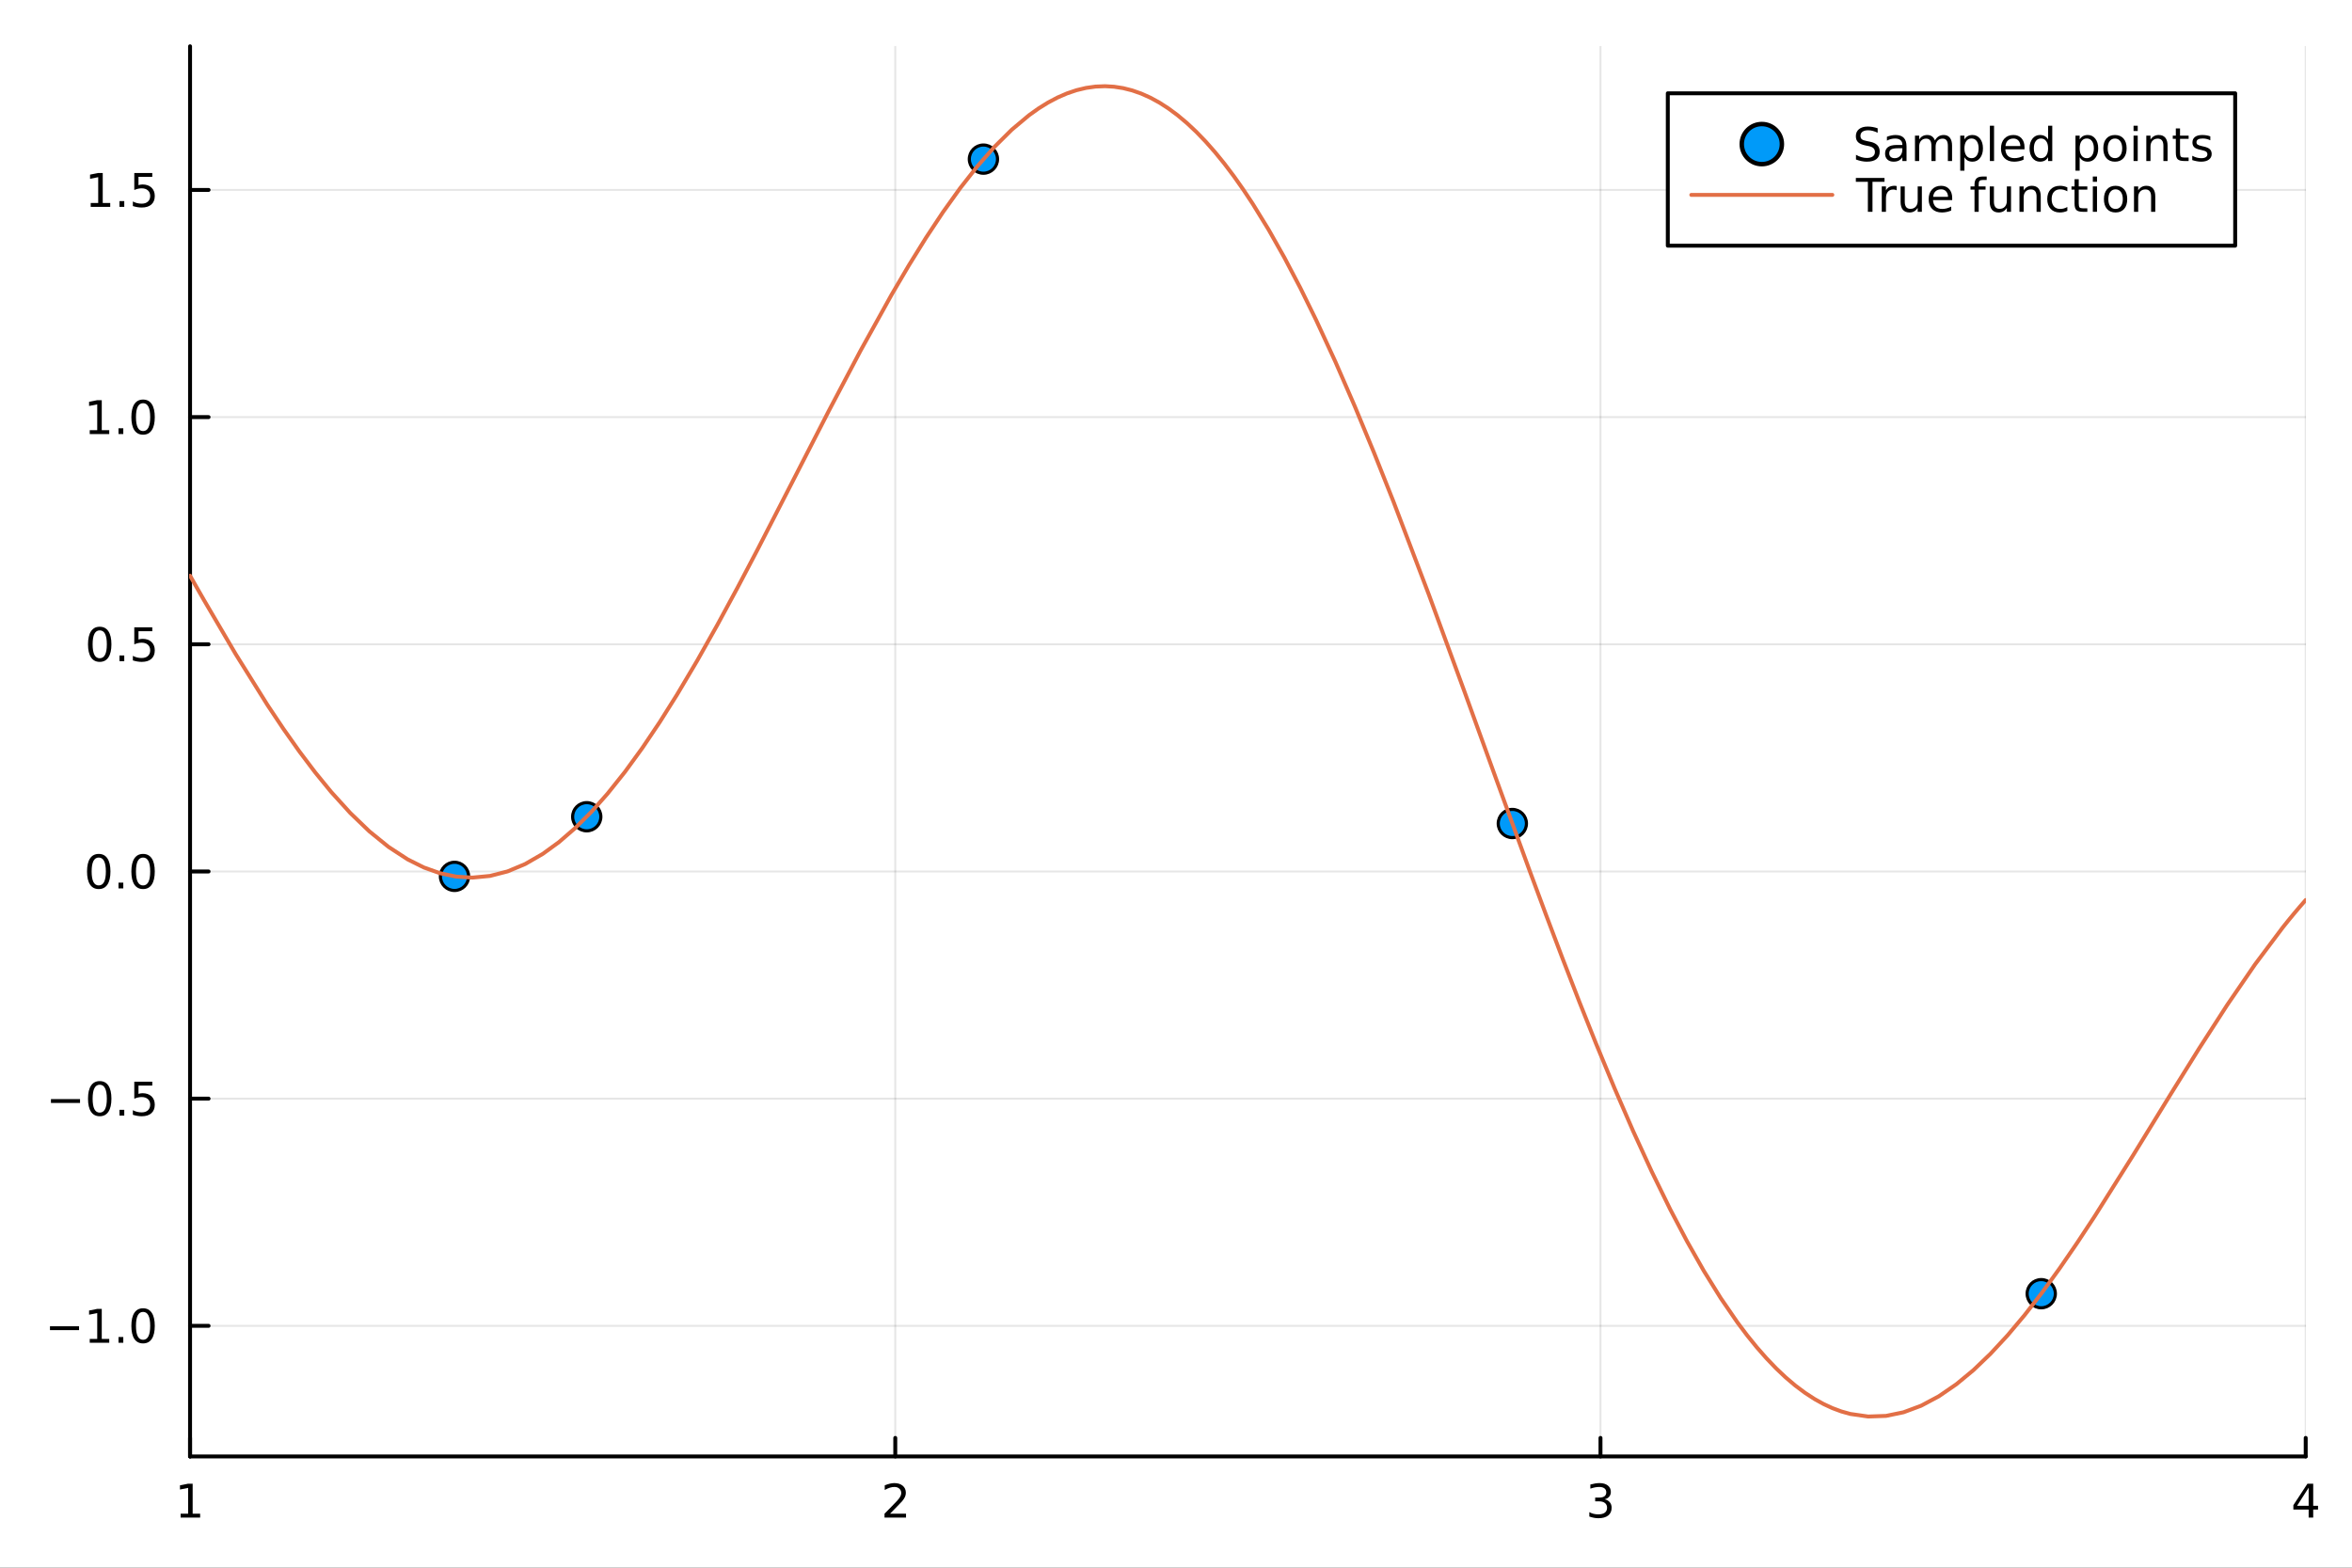 <?xml version="1.0" encoding="utf-8"?>
<svg xmlns="http://www.w3.org/2000/svg" xmlns:xlink="http://www.w3.org/1999/xlink" width="600" height="400" viewBox="0 0 2400 1600">
<rect x="0" y="0" width="2400" height="1600" fill="#333333" stroke="none"/>
<defs>
  <clipPath id="clip970">
    <rect x="0" y="0" width="2400" height="1600"/>
  </clipPath>
</defs>
<path clip-path="url(#clip970)" d="M0 1600 L2400 1600 L2400 0 L0 0  Z" fill="#ffffff" fill-rule="evenodd" fill-opacity="1"/>
<defs>
  <clipPath id="clip971">
    <rect x="480" y="0" width="1681" height="1600"/>
  </clipPath>
</defs>
<path clip-path="url(#clip970)" d="M193.936 1486.45 L2352.76 1486.45 L2352.76 47.244 L193.936 47.244  Z" fill="#ffffff" fill-rule="evenodd" fill-opacity="1"/>
<defs>
  <clipPath id="clip972">
    <rect x="193" y="47" width="2160" height="1440"/>
  </clipPath>
</defs>
<polyline clip-path="url(#clip972)" style="stroke:#000000; stroke-linecap:round; stroke-linejoin:round; stroke-width:2; stroke-opacity:0.1; fill:none" points="193.936,1486.45 193.936,47.244 "/>
<polyline clip-path="url(#clip972)" style="stroke:#000000; stroke-linecap:round; stroke-linejoin:round; stroke-width:2; stroke-opacity:0.1; fill:none" points="913.543,1486.45 913.543,47.244 "/>
<polyline clip-path="url(#clip972)" style="stroke:#000000; stroke-linecap:round; stroke-linejoin:round; stroke-width:2; stroke-opacity:0.1; fill:none" points="1633.15,1486.45 1633.15,47.244 "/>
<polyline clip-path="url(#clip972)" style="stroke:#000000; stroke-linecap:round; stroke-linejoin:round; stroke-width:2; stroke-opacity:0.1; fill:none" points="2352.76,1486.45 2352.76,47.244 "/>
<polyline clip-path="url(#clip970)" style="stroke:#000000; stroke-linecap:round; stroke-linejoin:round; stroke-width:4; stroke-opacity:1; fill:none" points="193.936,1486.45 2352.76,1486.45 "/>
<polyline clip-path="url(#clip970)" style="stroke:#000000; stroke-linecap:round; stroke-linejoin:round; stroke-width:4; stroke-opacity:1; fill:none" points="193.936,1486.45 193.936,1467.55 "/>
<polyline clip-path="url(#clip970)" style="stroke:#000000; stroke-linecap:round; stroke-linejoin:round; stroke-width:4; stroke-opacity:1; fill:none" points="913.543,1486.45 913.543,1467.55 "/>
<polyline clip-path="url(#clip970)" style="stroke:#000000; stroke-linecap:round; stroke-linejoin:round; stroke-width:4; stroke-opacity:1; fill:none" points="1633.15,1486.45 1633.15,1467.55 "/>
<polyline clip-path="url(#clip970)" style="stroke:#000000; stroke-linecap:round; stroke-linejoin:round; stroke-width:4; stroke-opacity:1; fill:none" points="2352.76,1486.45 2352.76,1467.55 "/>
<path clip-path="url(#clip970)" d="M184.318 1544.91 L191.957 1544.91 L191.957 1518.55 L183.647 1520.21 L183.647 1515.95 L191.911 1514.29 L196.586 1514.29 L196.586 1544.91 L204.225 1544.91 L204.225 1548.85 L184.318 1548.85 L184.318 1544.91 Z" fill="#000000" fill-rule="nonzero" fill-opacity="1" /><path clip-path="url(#clip970)" d="M908.195 1544.91 L924.515 1544.91 L924.515 1548.85 L902.57 1548.85 L902.57 1544.91 Q905.232 1542.16 909.816 1537.53 Q914.422 1532.88 915.603 1531.53 Q917.848 1529.01 918.728 1527.27 Q919.631 1525.51 919.631 1523.82 Q919.631 1521.07 917.686 1519.33 Q915.765 1517.6 912.663 1517.6 Q910.464 1517.6 908.01 1518.36 Q905.58 1519.13 902.802 1520.68 L902.802 1515.95 Q905.626 1514.82 908.08 1514.24 Q910.533 1513.66 912.57 1513.66 Q917.941 1513.66 921.135 1516.35 Q924.33 1519.03 924.33 1523.52 Q924.33 1525.65 923.519 1527.57 Q922.732 1529.47 920.626 1532.07 Q920.047 1532.74 916.945 1535.95 Q913.844 1539.15 908.195 1544.91 Z" fill="#000000" fill-rule="nonzero" fill-opacity="1" /><path clip-path="url(#clip970)" d="M1637.4 1530.21 Q1640.75 1530.93 1642.63 1533.2 Q1644.53 1535.47 1644.53 1538.8 Q1644.53 1543.92 1641.01 1546.72 Q1637.49 1549.52 1631.01 1549.52 Q1628.83 1549.52 1626.52 1549.08 Q1624.23 1548.66 1621.77 1547.81 L1621.77 1543.29 Q1623.72 1544.43 1626.03 1545.01 Q1628.35 1545.58 1630.87 1545.58 Q1635.27 1545.58 1637.56 1543.85 Q1639.87 1542.11 1639.87 1538.8 Q1639.87 1535.75 1637.72 1534.03 Q1635.59 1532.3 1631.77 1532.3 L1627.74 1532.3 L1627.74 1528.45 L1631.96 1528.45 Q1635.41 1528.45 1637.23 1527.09 Q1639.06 1525.7 1639.06 1523.11 Q1639.06 1520.45 1637.17 1519.03 Q1635.29 1517.6 1631.77 1517.6 Q1629.85 1517.6 1627.65 1518.01 Q1625.45 1518.43 1622.81 1519.31 L1622.81 1515.14 Q1625.48 1514.4 1627.79 1514.03 Q1630.13 1513.66 1632.19 1513.66 Q1637.51 1513.66 1640.61 1516.09 Q1643.72 1518.5 1643.72 1522.62 Q1643.72 1525.49 1642.07 1527.48 Q1640.43 1529.45 1637.4 1530.21 Z" fill="#000000" fill-rule="nonzero" fill-opacity="1" /><path clip-path="url(#clip970)" d="M2355.77 1518.36 L2343.96 1536.81 L2355.77 1536.81 L2355.77 1518.36 M2354.54 1514.29 L2360.42 1514.29 L2360.42 1536.81 L2365.35 1536.81 L2365.35 1540.7 L2360.42 1540.7 L2360.42 1548.85 L2355.77 1548.85 L2355.77 1540.7 L2340.16 1540.7 L2340.16 1536.19 L2354.54 1514.29 Z" fill="#000000" fill-rule="nonzero" fill-opacity="1" /><polyline clip-path="url(#clip972)" style="stroke:#000000; stroke-linecap:round; stroke-linejoin:round; stroke-width:2; stroke-opacity:0.1; fill:none" points="193.936,1353.16 2352.76,1353.16 "/>
<polyline clip-path="url(#clip972)" style="stroke:#000000; stroke-linecap:round; stroke-linejoin:round; stroke-width:2; stroke-opacity:0.1; fill:none" points="193.936,1121.29 2352.76,1121.29 "/>
<polyline clip-path="url(#clip972)" style="stroke:#000000; stroke-linecap:round; stroke-linejoin:round; stroke-width:2; stroke-opacity:0.1; fill:none" points="193.936,889.431 2352.76,889.431 "/>
<polyline clip-path="url(#clip972)" style="stroke:#000000; stroke-linecap:round; stroke-linejoin:round; stroke-width:2; stroke-opacity:0.1; fill:none" points="193.936,657.567 2352.76,657.567 "/>
<polyline clip-path="url(#clip972)" style="stroke:#000000; stroke-linecap:round; stroke-linejoin:round; stroke-width:2; stroke-opacity:0.1; fill:none" points="193.936,425.704 2352.76,425.704 "/>
<polyline clip-path="url(#clip972)" style="stroke:#000000; stroke-linecap:round; stroke-linejoin:round; stroke-width:2; stroke-opacity:0.1; fill:none" points="193.936,193.841 2352.76,193.841 "/>
<polyline clip-path="url(#clip970)" style="stroke:#000000; stroke-linecap:round; stroke-linejoin:round; stroke-width:4; stroke-opacity:1; fill:none" points="193.936,1486.45 193.936,47.244 "/>
<polyline clip-path="url(#clip970)" style="stroke:#000000; stroke-linecap:round; stroke-linejoin:round; stroke-width:4; stroke-opacity:1; fill:none" points="193.936,1353.16 212.834,1353.16 "/>
<polyline clip-path="url(#clip970)" style="stroke:#000000; stroke-linecap:round; stroke-linejoin:round; stroke-width:4; stroke-opacity:1; fill:none" points="193.936,1121.29 212.834,1121.29 "/>
<polyline clip-path="url(#clip970)" style="stroke:#000000; stroke-linecap:round; stroke-linejoin:round; stroke-width:4; stroke-opacity:1; fill:none" points="193.936,889.431 212.834,889.431 "/>
<polyline clip-path="url(#clip970)" style="stroke:#000000; stroke-linecap:round; stroke-linejoin:round; stroke-width:4; stroke-opacity:1; fill:none" points="193.936,657.567 212.834,657.567 "/>
<polyline clip-path="url(#clip970)" style="stroke:#000000; stroke-linecap:round; stroke-linejoin:round; stroke-width:4; stroke-opacity:1; fill:none" points="193.936,425.704 212.834,425.704 "/>
<polyline clip-path="url(#clip970)" style="stroke:#000000; stroke-linecap:round; stroke-linejoin:round; stroke-width:4; stroke-opacity:1; fill:none" points="193.936,193.841 212.834,193.841 "/>
<path clip-path="url(#clip970)" d="M50.992 1353.61 L80.668 1353.61 L80.668 1357.54 L50.992 1357.54 L50.992 1353.61 Z" fill="#000000" fill-rule="nonzero" fill-opacity="1" /><path clip-path="url(#clip970)" d="M91.571 1366.5 L99.21 1366.5 L99.21 1340.14 L90.899 1341.8 L90.899 1337.54 L99.163 1335.88 L103.839 1335.88 L103.839 1366.5 L111.478 1366.5 L111.478 1370.44 L91.571 1370.44 L91.571 1366.5 Z" fill="#000000" fill-rule="nonzero" fill-opacity="1" /><path clip-path="url(#clip970)" d="M120.922 1364.56 L125.807 1364.56 L125.807 1370.44 L120.922 1370.44 L120.922 1364.56 Z" fill="#000000" fill-rule="nonzero" fill-opacity="1" /><path clip-path="url(#clip970)" d="M145.992 1338.96 Q142.381 1338.96 140.552 1342.52 Q138.746 1346.06 138.746 1353.19 Q138.746 1360.3 140.552 1363.86 Q142.381 1367.4 145.992 1367.4 Q149.626 1367.4 151.431 1363.86 Q153.26 1360.3 153.26 1353.19 Q153.26 1346.06 151.431 1342.52 Q149.626 1338.96 145.992 1338.96 M145.992 1335.25 Q151.802 1335.25 154.857 1339.86 Q157.936 1344.44 157.936 1353.19 Q157.936 1361.92 154.857 1366.53 Q151.802 1371.11 145.992 1371.11 Q140.181 1371.11 137.103 1366.53 Q134.047 1361.92 134.047 1353.19 Q134.047 1344.44 137.103 1339.86 Q140.181 1335.25 145.992 1335.25 Z" fill="#000000" fill-rule="nonzero" fill-opacity="1" /><path clip-path="url(#clip970)" d="M51.987 1121.75 L81.663 1121.75 L81.663 1125.68 L51.987 1125.68 L51.987 1121.75 Z" fill="#000000" fill-rule="nonzero" fill-opacity="1" /><path clip-path="url(#clip970)" d="M101.756 1107.09 Q98.145 1107.09 96.316 1110.66 Q94.51 1114.2 94.51 1121.33 Q94.51 1128.44 96.316 1132 Q98.145 1135.54 101.756 1135.54 Q105.39 1135.54 107.196 1132 Q109.024 1128.44 109.024 1121.33 Q109.024 1114.2 107.196 1110.66 Q105.39 1107.09 101.756 1107.09 M101.756 1103.39 Q107.566 1103.39 110.621 1108 Q113.7 1112.58 113.7 1121.33 Q113.7 1130.06 110.621 1134.66 Q107.566 1139.25 101.756 1139.25 Q95.946 1139.25 92.867 1134.66 Q89.811 1130.06 89.811 1121.33 Q89.811 1112.58 92.867 1108 Q95.946 1103.39 101.756 1103.39 Z" fill="#000000" fill-rule="nonzero" fill-opacity="1" /><path clip-path="url(#clip970)" d="M121.918 1132.69 L126.802 1132.69 L126.802 1138.57 L121.918 1138.57 L121.918 1132.69 Z" fill="#000000" fill-rule="nonzero" fill-opacity="1" /><path clip-path="url(#clip970)" d="M137.033 1104.01 L155.39 1104.01 L155.39 1107.95 L141.316 1107.95 L141.316 1116.42 Q142.334 1116.07 143.353 1115.91 Q144.371 1115.73 145.39 1115.73 Q151.177 1115.73 154.556 1118.9 Q157.936 1122.07 157.936 1127.49 Q157.936 1133.06 154.464 1136.17 Q150.992 1139.25 144.672 1139.25 Q142.496 1139.25 140.228 1138.87 Q137.982 1138.5 135.575 1137.76 L135.575 1133.06 Q137.658 1134.2 139.881 1134.75 Q142.103 1135.31 144.58 1135.31 Q148.584 1135.31 150.922 1133.2 Q153.26 1131.1 153.26 1127.49 Q153.26 1123.88 150.922 1121.77 Q148.584 1119.66 144.58 1119.66 Q142.705 1119.66 140.83 1120.08 Q138.978 1120.5 137.033 1121.38 L137.033 1104.01 Z" fill="#000000" fill-rule="nonzero" fill-opacity="1" /><path clip-path="url(#clip970)" d="M100.76 875.229 Q97.149 875.229 95.321 878.794 Q93.515 882.336 93.515 889.465 Q93.515 896.572 95.321 900.137 Q97.149 903.678 100.76 903.678 Q104.395 903.678 106.2 900.137 Q108.029 896.572 108.029 889.465 Q108.029 882.336 106.2 878.794 Q104.395 875.229 100.76 875.229 M100.76 871.526 Q106.571 871.526 109.626 876.132 Q112.705 880.716 112.705 889.465 Q112.705 898.192 109.626 902.799 Q106.571 907.382 100.76 907.382 Q94.95 907.382 91.871 902.799 Q88.816 898.192 88.816 889.465 Q88.816 880.716 91.871 876.132 Q94.95 871.526 100.76 871.526 Z" fill="#000000" fill-rule="nonzero" fill-opacity="1" /><path clip-path="url(#clip970)" d="M120.922 900.831 L125.807 900.831 L125.807 906.711 L120.922 906.711 L120.922 900.831 Z" fill="#000000" fill-rule="nonzero" fill-opacity="1" /><path clip-path="url(#clip970)" d="M145.992 875.229 Q142.381 875.229 140.552 878.794 Q138.746 882.336 138.746 889.465 Q138.746 896.572 140.552 900.137 Q142.381 903.678 145.992 903.678 Q149.626 903.678 151.431 900.137 Q153.26 896.572 153.26 889.465 Q153.26 882.336 151.431 878.794 Q149.626 875.229 145.992 875.229 M145.992 871.526 Q151.802 871.526 154.857 876.132 Q157.936 880.716 157.936 889.465 Q157.936 898.192 154.857 902.799 Q151.802 907.382 145.992 907.382 Q140.181 907.382 137.103 902.799 Q134.047 898.192 134.047 889.465 Q134.047 880.716 137.103 876.132 Q140.181 871.526 145.992 871.526 Z" fill="#000000" fill-rule="nonzero" fill-opacity="1" /><path clip-path="url(#clip970)" d="M101.756 643.366 Q98.145 643.366 96.316 646.931 Q94.51 650.473 94.51 657.602 Q94.51 664.709 96.316 668.273 Q98.145 671.815 101.756 671.815 Q105.39 671.815 107.196 668.273 Q109.024 664.709 109.024 657.602 Q109.024 650.473 107.196 646.931 Q105.39 643.366 101.756 643.366 M101.756 639.662 Q107.566 639.662 110.621 644.269 Q113.7 648.852 113.7 657.602 Q113.7 666.329 110.621 670.935 Q107.566 675.519 101.756 675.519 Q95.946 675.519 92.867 670.935 Q89.811 666.329 89.811 657.602 Q89.811 648.852 92.867 644.269 Q95.946 639.662 101.756 639.662 Z" fill="#000000" fill-rule="nonzero" fill-opacity="1" /><path clip-path="url(#clip970)" d="M121.918 668.968 L126.802 668.968 L126.802 674.847 L121.918 674.847 L121.918 668.968 Z" fill="#000000" fill-rule="nonzero" fill-opacity="1" /><path clip-path="url(#clip970)" d="M137.033 640.287 L155.39 640.287 L155.39 644.223 L141.316 644.223 L141.316 652.695 Q142.334 652.348 143.353 652.186 Q144.371 652 145.39 652 Q151.177 652 154.556 655.172 Q157.936 658.343 157.936 663.76 Q157.936 669.338 154.464 672.44 Q150.992 675.519 144.672 675.519 Q142.496 675.519 140.228 675.148 Q137.982 674.778 135.575 674.037 L135.575 669.338 Q137.658 670.472 139.881 671.028 Q142.103 671.584 144.58 671.584 Q148.584 671.584 150.922 669.477 Q153.26 667.371 153.26 663.76 Q153.26 660.148 150.922 658.042 Q148.584 655.935 144.58 655.935 Q142.705 655.935 140.83 656.352 Q138.978 656.769 137.033 657.648 L137.033 640.287 Z" fill="#000000" fill-rule="nonzero" fill-opacity="1" /><path clip-path="url(#clip970)" d="M91.571 439.049 L99.21 439.049 L99.21 412.683 L90.899 414.35 L90.899 410.091 L99.163 408.424 L103.839 408.424 L103.839 439.049 L111.478 439.049 L111.478 442.984 L91.571 442.984 L91.571 439.049 Z" fill="#000000" fill-rule="nonzero" fill-opacity="1" /><path clip-path="url(#clip970)" d="M120.922 437.105 L125.807 437.105 L125.807 442.984 L120.922 442.984 L120.922 437.105 Z" fill="#000000" fill-rule="nonzero" fill-opacity="1" /><path clip-path="url(#clip970)" d="M145.992 411.503 Q142.381 411.503 140.552 415.068 Q138.746 418.609 138.746 425.739 Q138.746 432.845 140.552 436.41 Q142.381 439.952 145.992 439.952 Q149.626 439.952 151.431 436.41 Q153.26 432.845 153.26 425.739 Q153.26 418.609 151.431 415.068 Q149.626 411.503 145.992 411.503 M145.992 407.799 Q151.802 407.799 154.857 412.406 Q157.936 416.989 157.936 425.739 Q157.936 434.466 154.857 439.072 Q151.802 443.655 145.992 443.655 Q140.181 443.655 137.103 439.072 Q134.047 434.466 134.047 425.739 Q134.047 416.989 137.103 412.406 Q140.181 407.799 145.992 407.799 Z" fill="#000000" fill-rule="nonzero" fill-opacity="1" /><path clip-path="url(#clip970)" d="M92.566 207.186 L100.205 207.186 L100.205 180.82 L91.895 182.487 L91.895 178.227 L100.159 176.561 L104.834 176.561 L104.834 207.186 L112.473 207.186 L112.473 211.121 L92.566 211.121 L92.566 207.186 Z" fill="#000000" fill-rule="nonzero" fill-opacity="1" /><path clip-path="url(#clip970)" d="M121.918 205.241 L126.802 205.241 L126.802 211.121 L121.918 211.121 L121.918 205.241 Z" fill="#000000" fill-rule="nonzero" fill-opacity="1" /><path clip-path="url(#clip970)" d="M137.033 176.561 L155.39 176.561 L155.39 180.496 L141.316 180.496 L141.316 188.968 Q142.334 188.621 143.353 188.459 Q144.371 188.274 145.39 188.274 Q151.177 188.274 154.556 191.445 Q157.936 194.616 157.936 200.033 Q157.936 205.612 154.464 208.713 Q150.992 211.792 144.672 211.792 Q142.496 211.792 140.228 211.422 Q137.982 211.051 135.575 210.311 L135.575 205.612 Q137.658 206.746 139.881 207.301 Q142.103 207.857 144.58 207.857 Q148.584 207.857 150.922 205.75 Q153.26 203.644 153.26 200.033 Q153.26 196.422 150.922 194.315 Q148.584 192.209 144.58 192.209 Q142.705 192.209 140.83 192.626 Q138.978 193.042 137.033 193.922 L137.033 176.561 Z" fill="#000000" fill-rule="nonzero" fill-opacity="1" /><circle clip-path="url(#clip972)" cx="1003.49" cy="162.41" r="14.4" fill="#009af9" fill-rule="evenodd" fill-opacity="1" stroke="#000000" stroke-opacity="1" stroke-width="3.2"/>
<circle clip-path="url(#clip972)" cx="2082.9" cy="1320.36" r="14.4" fill="#009af9" fill-rule="evenodd" fill-opacity="1" stroke="#000000" stroke-opacity="1" stroke-width="3.2"/>
<circle clip-path="url(#clip972)" cx="1543.2" cy="840.482" r="14.4" fill="#009af9" fill-rule="evenodd" fill-opacity="1" stroke="#000000" stroke-opacity="1" stroke-width="3.2"/>
<circle clip-path="url(#clip972)" cx="463.788" cy="894.435" r="14.4" fill="#009af9" fill-rule="evenodd" fill-opacity="1" stroke="#000000" stroke-opacity="1" stroke-width="3.2"/>
<circle clip-path="url(#clip972)" cx="598.715" cy="833.577" r="14.4" fill="#009af9" fill-rule="evenodd" fill-opacity="1" stroke="#000000" stroke-opacity="1" stroke-width="3.2"/>
<polyline clip-path="url(#clip972)" style="stroke:#e26f46; stroke-linecap:round; stroke-linejoin:round; stroke-width:4; stroke-opacity:1; fill:none" points="193.936,587.59 197.45,593.768 200.964,599.931 204.477,606.076 207.991,612.2 240.481,667.555 272.971,719.584 289.216,743.916 305.461,766.909 321.706,788.411 337.951,808.278 357.476,829.809 377.001,848.578 396.526,864.404 416.051,877.129 432.559,885.37 449.068,891.24 465.576,894.69 482.084,895.69 500.016,893.979 517.949,889.358 535.882,881.849 553.814,871.495 570.346,859.487 586.879,845.183 603.411,828.665 619.943,810.031 637.667,787.826 655.392,763.466 673.116,737.118 690.84,708.967 711.375,674.356 731.911,637.916 752.446,599.995 772.981,560.955 809.48,489.985 845.979,418.858 877.985,358.105 909.991,300.412 927.439,270.763 944.886,242.671 962.334,216.348 979.782,191.998 997.333,169.687 1014.88,149.749 1032.44,132.349 1049.99,117.642 1059.69,110.717 1069.39,104.678 1079.09,99.543 1088.8,95.329 1098.5,92.053 1108.2,89.727 1117.91,88.365 1127.61,87.976 1136.84,88.518 1146.07,89.953 1155.3,92.287 1164.54,95.522 1173.77,99.66 1183,104.698 1192.23,110.636 1201.46,117.469 1211.06,125.519 1220.66,134.523 1230.26,144.472 1239.86,155.356 1249.46,167.161 1259.06,179.873 1268.65,193.475 1278.25,207.949 1294.41,234.232 1310.57,262.827 1326.74,293.616 1342.9,326.472 1362.63,369.186 1382.36,414.499 1402.09,462.118 1421.82,511.732 1457.96,606.712 1494.11,705.169 1527.5,797.285 1560.88,888.737 1577.79,934.248 1594.7,978.923 1611.61,1022.55 1628.52,1064.92 1647.47,1110.66 1666.42,1154.3 1685.37,1195.59 1704.32,1234.3 1721.5,1266.97 1738.67,1297.21 1755.84,1324.87 1773.01,1349.86 1782.84,1362.93 1792.67,1375.07 1802.5,1386.27 1812.33,1396.53 1822.16,1405.83 1831.99,1414.16 1841.83,1421.52 1851.66,1427.91 1860.76,1432.96 1869.86,1437.17 1878.96,1440.55 1888.06,1443.09 1906.27,1445.72 1924.47,1445.09 1942.42,1441.37 1960.37,1434.67 1978.32,1425.1 1996.26,1412.79 2013.69,1398.38 2031.11,1381.68 2048.54,1362.88 2065.96,1342.16 2083.83,1319.12 2101.69,1294.49 2119.55,1268.5 2137.42,1241.38 2176.56,1179.24 2215.7,1115.57 2244.13,1069.89 2272.56,1025.83 2300.99,984.382 2329.43,946.458 2335.26,939.193 2341.09,932.12 2346.92,925.245 2352.76,918.576 "/>
<path clip-path="url(#clip970)" d="M1701.84 250.738 L2280.8 250.738 L2280.8 95.218 L1701.84 95.218  Z" fill="#ffffff" fill-rule="evenodd" fill-opacity="1"/>
<polyline clip-path="url(#clip970)" style="stroke:#000000; stroke-linecap:round; stroke-linejoin:round; stroke-width:4; stroke-opacity:1; fill:none" points="1701.84,250.738 2280.8,250.738 2280.8,95.218 1701.84,95.218 1701.84,250.738 "/>
<circle clip-path="url(#clip970)" cx="1797.78" cy="147.058" r="20.48" fill="#009af9" fill-rule="evenodd" fill-opacity="1" stroke="#000000" stroke-opacity="1" stroke-width="4.551"/>
<path clip-path="url(#clip970)" d="M1915.98 130.912 L1915.98 135.472 Q1913.31 134.199 1910.95 133.574 Q1908.59 132.949 1906.39 132.949 Q1902.57 132.949 1900.49 134.43 Q1898.43 135.912 1898.43 138.643 Q1898.43 140.935 1899.8 142.115 Q1901.19 143.273 1905.03 143.99 L1907.85 144.569 Q1913.08 145.565 1915.56 148.088 Q1918.06 150.588 1918.06 154.801 Q1918.06 159.824 1914.68 162.416 Q1911.32 165.009 1904.82 165.009 Q1902.37 165.009 1899.59 164.453 Q1896.83 163.898 1893.87 162.81 L1893.87 157.995 Q1896.72 159.592 1899.45 160.402 Q1902.18 161.213 1904.82 161.213 Q1908.82 161.213 1911 159.639 Q1913.18 158.064 1913.18 155.148 Q1913.18 152.602 1911.6 151.166 Q1910.05 149.731 1906.49 149.014 L1903.64 148.458 Q1898.41 147.416 1896.07 145.194 Q1893.73 142.972 1893.73 139.014 Q1893.73 134.43 1896.95 131.791 Q1900.19 129.153 1905.86 129.153 Q1908.29 129.153 1910.81 129.592 Q1913.34 130.032 1915.98 130.912 Z" fill="#000000" fill-rule="nonzero" fill-opacity="1" /><path clip-path="url(#clip970)" d="M1936.95 151.305 Q1931.79 151.305 1929.8 152.486 Q1927.81 153.666 1927.81 156.514 Q1927.81 158.782 1929.29 160.125 Q1930.79 161.444 1933.36 161.444 Q1936.9 161.444 1939.03 158.944 Q1941.19 156.421 1941.19 152.254 L1941.19 151.305 L1936.95 151.305 M1945.44 149.546 L1945.44 164.338 L1941.19 164.338 L1941.19 160.402 Q1939.73 162.763 1937.55 163.898 Q1935.37 165.009 1932.23 165.009 Q1928.25 165.009 1925.88 162.787 Q1923.55 160.541 1923.55 156.791 Q1923.55 152.416 1926.46 150.194 Q1929.4 147.972 1935.21 147.972 L1941.19 147.972 L1941.19 147.555 Q1941.19 144.615 1939.24 143.018 Q1937.32 141.398 1933.82 141.398 Q1931.6 141.398 1929.5 141.93 Q1927.39 142.463 1925.44 143.527 L1925.44 139.592 Q1927.78 138.69 1929.98 138.25 Q1932.18 137.787 1934.26 137.787 Q1939.89 137.787 1942.67 140.703 Q1945.44 143.62 1945.44 149.546 Z" fill="#000000" fill-rule="nonzero" fill-opacity="1" /><path clip-path="url(#clip970)" d="M1974.4 143.389 Q1976 140.518 1978.22 139.153 Q1980.44 137.787 1983.45 137.787 Q1987.5 137.787 1989.7 140.634 Q1991.9 143.458 1991.9 148.689 L1991.9 164.338 L1987.62 164.338 L1987.62 148.828 Q1987.62 145.102 1986.3 143.296 Q1984.98 141.49 1982.27 141.49 Q1978.96 141.49 1977.04 143.69 Q1975.12 145.889 1975.12 149.685 L1975.12 164.338 L1970.84 164.338 L1970.84 148.828 Q1970.84 145.078 1969.52 143.296 Q1968.2 141.49 1965.44 141.49 Q1962.18 141.49 1960.26 143.713 Q1958.34 145.912 1958.34 149.685 L1958.34 164.338 L1954.06 164.338 L1954.06 138.412 L1958.34 138.412 L1958.34 142.44 Q1959.8 140.055 1961.83 138.921 Q1963.87 137.787 1966.67 137.787 Q1969.5 137.787 1971.46 139.222 Q1973.45 140.657 1974.4 143.389 Z" fill="#000000" fill-rule="nonzero" fill-opacity="1" /><path clip-path="url(#clip970)" d="M2004.52 160.449 L2004.52 174.199 L2000.24 174.199 L2000.24 138.412 L2004.52 138.412 L2004.52 142.347 Q2005.86 140.032 2007.9 138.921 Q2009.96 137.787 2012.81 137.787 Q2017.53 137.787 2020.47 141.537 Q2023.43 145.287 2023.43 151.398 Q2023.43 157.509 2020.47 161.259 Q2017.53 165.009 2012.81 165.009 Q2009.96 165.009 2007.9 163.898 Q2005.86 162.763 2004.52 160.449 M2019.01 151.398 Q2019.01 146.699 2017.06 144.037 Q2015.14 141.352 2011.76 141.352 Q2008.38 141.352 2006.44 144.037 Q2004.52 146.699 2004.52 151.398 Q2004.52 156.097 2006.44 158.782 Q2008.38 161.444 2011.76 161.444 Q2015.14 161.444 2017.06 158.782 Q2019.01 156.097 2019.01 151.398 Z" fill="#000000" fill-rule="nonzero" fill-opacity="1" /><path clip-path="url(#clip970)" d="M2030.49 128.319 L2034.75 128.319 L2034.75 164.338 L2030.49 164.338 L2030.49 128.319 Z" fill="#000000" fill-rule="nonzero" fill-opacity="1" /><path clip-path="url(#clip970)" d="M2065.84 150.31 L2065.84 152.393 L2046.25 152.393 Q2046.53 156.791 2048.89 159.106 Q2051.28 161.398 2055.51 161.398 Q2057.97 161.398 2060.26 160.796 Q2062.57 160.194 2064.84 158.99 L2064.84 163.018 Q2062.55 163.99 2060.14 164.5 Q2057.74 165.009 2055.26 165.009 Q2049.05 165.009 2045.42 161.398 Q2041.81 157.787 2041.81 151.629 Q2041.81 145.264 2045.24 141.537 Q2048.68 137.787 2054.52 137.787 Q2059.75 137.787 2062.78 141.166 Q2065.84 144.523 2065.84 150.31 M2061.58 149.06 Q2061.53 145.565 2059.61 143.481 Q2057.71 141.398 2054.56 141.398 Q2051 141.398 2048.85 143.412 Q2046.72 145.426 2046.39 149.083 L2061.58 149.06 Z" fill="#000000" fill-rule="nonzero" fill-opacity="1" /><path clip-path="url(#clip970)" d="M2089.89 142.347 L2089.89 128.319 L2094.15 128.319 L2094.15 164.338 L2089.89 164.338 L2089.89 160.449 Q2088.55 162.763 2086.49 163.898 Q2084.45 165.009 2081.58 165.009 Q2076.88 165.009 2073.92 161.259 Q2070.98 157.509 2070.98 151.398 Q2070.98 145.287 2073.92 141.537 Q2076.88 137.787 2081.58 137.787 Q2084.45 137.787 2086.49 138.921 Q2088.55 140.032 2089.89 142.347 M2075.37 151.398 Q2075.37 156.097 2077.3 158.782 Q2079.24 161.444 2082.62 161.444 Q2086 161.444 2087.94 158.782 Q2089.89 156.097 2089.89 151.398 Q2089.89 146.699 2087.94 144.037 Q2086 141.352 2082.62 141.352 Q2079.24 141.352 2077.3 144.037 Q2075.37 146.699 2075.37 151.398 Z" fill="#000000" fill-rule="nonzero" fill-opacity="1" /><path clip-path="url(#clip970)" d="M2122.11 160.449 L2122.11 174.199 L2117.83 174.199 L2117.83 138.412 L2122.11 138.412 L2122.11 142.347 Q2123.45 140.032 2125.49 138.921 Q2127.55 137.787 2130.4 137.787 Q2135.12 137.787 2138.06 141.537 Q2141.02 145.287 2141.02 151.398 Q2141.02 157.509 2138.06 161.259 Q2135.12 165.009 2130.4 165.009 Q2127.55 165.009 2125.49 163.898 Q2123.45 162.763 2122.11 160.449 M2136.6 151.398 Q2136.6 146.699 2134.66 144.037 Q2132.73 141.352 2129.36 141.352 Q2125.98 141.352 2124.03 144.037 Q2122.11 146.699 2122.11 151.398 Q2122.11 156.097 2124.03 158.782 Q2125.98 161.444 2129.36 161.444 Q2132.73 161.444 2134.66 158.782 Q2136.6 156.097 2136.6 151.398 Z" fill="#000000" fill-rule="nonzero" fill-opacity="1" /><path clip-path="url(#clip970)" d="M2158.13 141.398 Q2154.7 141.398 2152.71 144.083 Q2150.72 146.745 2150.72 151.398 Q2150.72 156.051 2152.69 158.736 Q2154.68 161.398 2158.13 161.398 Q2161.53 161.398 2163.52 158.713 Q2165.51 156.027 2165.51 151.398 Q2165.51 146.791 2163.52 144.106 Q2161.53 141.398 2158.13 141.398 M2158.13 137.787 Q2163.68 137.787 2166.86 141.398 Q2170.03 145.009 2170.03 151.398 Q2170.03 157.764 2166.86 161.398 Q2163.68 165.009 2158.13 165.009 Q2152.55 165.009 2149.38 161.398 Q2146.23 157.764 2146.23 151.398 Q2146.23 145.009 2149.38 141.398 Q2152.55 137.787 2158.13 137.787 Z" fill="#000000" fill-rule="nonzero" fill-opacity="1" /><path clip-path="url(#clip970)" d="M2177.09 138.412 L2181.35 138.412 L2181.35 164.338 L2177.09 164.338 L2177.09 138.412 M2177.09 128.319 L2181.35 128.319 L2181.35 133.713 L2177.09 133.713 L2177.09 128.319 Z" fill="#000000" fill-rule="nonzero" fill-opacity="1" /><path clip-path="url(#clip970)" d="M2211.81 148.689 L2211.81 164.338 L2207.55 164.338 L2207.55 148.828 Q2207.55 145.148 2206.11 143.319 Q2204.68 141.49 2201.81 141.49 Q2198.36 141.49 2196.37 143.69 Q2194.38 145.889 2194.38 149.685 L2194.38 164.338 L2190.1 164.338 L2190.1 138.412 L2194.38 138.412 L2194.38 142.44 Q2195.91 140.102 2197.97 138.944 Q2200.05 137.787 2202.76 137.787 Q2207.23 137.787 2209.52 140.565 Q2211.81 143.319 2211.81 148.689 Z" fill="#000000" fill-rule="nonzero" fill-opacity="1" /><path clip-path="url(#clip970)" d="M2224.52 131.051 L2224.52 138.412 L2233.29 138.412 L2233.29 141.722 L2224.52 141.722 L2224.52 155.796 Q2224.52 158.967 2225.37 159.87 Q2226.25 160.773 2228.91 160.773 L2233.29 160.773 L2233.29 164.338 L2228.91 164.338 Q2223.98 164.338 2222.11 162.509 Q2220.23 160.657 2220.23 155.796 L2220.23 141.722 L2217.11 141.722 L2217.11 138.412 L2220.23 138.412 L2220.23 131.051 L2224.52 131.051 Z" fill="#000000" fill-rule="nonzero" fill-opacity="1" /><path clip-path="url(#clip970)" d="M2255.42 139.176 L2255.42 143.203 Q2253.61 142.277 2251.67 141.815 Q2249.73 141.352 2247.64 141.352 Q2244.47 141.352 2242.87 142.324 Q2241.3 143.296 2241.3 145.24 Q2241.3 146.722 2242.43 147.578 Q2243.57 148.412 2246.99 149.176 L2248.45 149.5 Q2252.99 150.472 2254.89 152.254 Q2256.81 154.014 2256.81 157.185 Q2256.81 160.796 2253.94 162.902 Q2251.09 165.009 2246.09 165.009 Q2244.01 165.009 2241.74 164.592 Q2239.49 164.199 2236.99 163.388 L2236.99 158.99 Q2239.35 160.217 2241.65 160.842 Q2243.94 161.444 2246.18 161.444 Q2249.19 161.444 2250.81 160.426 Q2252.43 159.384 2252.43 157.509 Q2252.43 155.773 2251.25 154.847 Q2250.1 153.921 2246.14 153.064 L2244.66 152.717 Q2240.7 151.884 2238.94 150.171 Q2237.18 148.435 2237.18 145.426 Q2237.18 141.768 2239.77 139.778 Q2242.36 137.787 2247.13 137.787 Q2249.49 137.787 2251.58 138.134 Q2253.66 138.481 2255.42 139.176 Z" fill="#000000" fill-rule="nonzero" fill-opacity="1" /><polyline clip-path="url(#clip970)" style="stroke:#e26f46; stroke-linecap:round; stroke-linejoin:round; stroke-width:4; stroke-opacity:1; fill:none" points="1725.82,198.898 1869.74,198.898 "/>
<path clip-path="url(#clip970)" d="M1893.73 181.618 L1922.97 181.618 L1922.97 185.553 L1910.7 185.553 L1910.7 216.178 L1906 216.178 L1906 185.553 L1893.73 185.553 L1893.73 181.618 Z" fill="#000000" fill-rule="nonzero" fill-opacity="1" /><path clip-path="url(#clip970)" d="M1935.35 194.233 Q1934.63 193.817 1933.78 193.631 Q1932.94 193.423 1931.93 193.423 Q1928.31 193.423 1926.37 195.784 Q1924.45 198.122 1924.45 202.52 L1924.45 216.178 L1920.17 216.178 L1920.17 190.252 L1924.45 190.252 L1924.45 194.28 Q1925.79 191.918 1927.94 190.784 Q1930.1 189.627 1933.18 189.627 Q1933.62 189.627 1934.15 189.696 Q1934.68 189.743 1935.33 189.858 L1935.35 194.233 Z" fill="#000000" fill-rule="nonzero" fill-opacity="1" /><path clip-path="url(#clip970)" d="M1939.38 205.946 L1939.38 190.252 L1943.64 190.252 L1943.64 205.784 Q1943.64 209.465 1945.07 211.316 Q1946.51 213.145 1949.38 213.145 Q1952.83 213.145 1954.82 210.946 Q1956.83 208.747 1956.83 204.951 L1956.83 190.252 L1961.09 190.252 L1961.09 216.178 L1956.83 216.178 L1956.83 212.196 Q1955.28 214.557 1953.22 215.715 Q1951.18 216.849 1948.48 216.849 Q1944.01 216.849 1941.69 214.071 Q1939.38 211.293 1939.38 205.946 M1950.1 189.627 L1950.1 189.627 Z" fill="#000000" fill-rule="nonzero" fill-opacity="1" /><path clip-path="url(#clip970)" d="M1992.04 202.15 L1992.04 204.233 L1972.46 204.233 Q1972.74 208.631 1975.1 210.946 Q1977.48 213.238 1981.72 213.238 Q1984.17 213.238 1986.46 212.636 Q1988.78 212.034 1991.05 210.83 L1991.05 214.858 Q1988.75 215.83 1986.35 216.34 Q1983.94 216.849 1981.46 216.849 Q1975.26 216.849 1971.62 213.238 Q1968.01 209.627 1968.01 203.469 Q1968.01 197.104 1971.44 193.377 Q1974.89 189.627 1980.72 189.627 Q1985.95 189.627 1988.99 193.006 Q1992.04 196.363 1992.04 202.15 M1987.78 200.9 Q1987.74 197.405 1985.81 195.321 Q1983.92 193.238 1980.77 193.238 Q1977.2 193.238 1975.05 195.252 Q1972.92 197.266 1972.6 200.923 L1987.78 200.9 Z" fill="#000000" fill-rule="nonzero" fill-opacity="1" /><path clip-path="url(#clip970)" d="M2027.23 180.159 L2027.23 183.701 L2023.15 183.701 Q2020.86 183.701 2019.96 184.627 Q2019.08 185.553 2019.08 187.96 L2019.08 190.252 L2026.09 190.252 L2026.09 193.562 L2019.08 193.562 L2019.08 216.178 L2014.8 216.178 L2014.8 193.562 L2010.72 193.562 L2010.72 190.252 L2014.8 190.252 L2014.8 188.446 Q2014.8 184.118 2016.81 182.15 Q2018.82 180.159 2023.2 180.159 L2027.23 180.159 Z" fill="#000000" fill-rule="nonzero" fill-opacity="1" /><path clip-path="url(#clip970)" d="M2030.35 205.946 L2030.35 190.252 L2034.61 190.252 L2034.61 205.784 Q2034.61 209.465 2036.05 211.316 Q2037.48 213.145 2040.35 213.145 Q2043.8 213.145 2045.79 210.946 Q2047.8 208.747 2047.8 204.951 L2047.8 190.252 L2052.06 190.252 L2052.06 216.178 L2047.8 216.178 L2047.8 212.196 Q2046.25 214.557 2044.19 215.715 Q2042.16 216.849 2039.45 216.849 Q2034.98 216.849 2032.67 214.071 Q2030.35 211.293 2030.35 205.946 M2041.07 189.627 L2041.07 189.627 Z" fill="#000000" fill-rule="nonzero" fill-opacity="1" /><path clip-path="url(#clip970)" d="M2082.39 200.529 L2082.39 216.178 L2078.13 216.178 L2078.13 200.668 Q2078.13 196.988 2076.69 195.159 Q2075.26 193.33 2072.39 193.33 Q2068.94 193.33 2066.95 195.53 Q2064.96 197.729 2064.96 201.525 L2064.96 216.178 L2060.68 216.178 L2060.68 190.252 L2064.96 190.252 L2064.96 194.28 Q2066.49 191.942 2068.55 190.784 Q2070.63 189.627 2073.34 189.627 Q2077.8 189.627 2080.1 192.405 Q2082.39 195.159 2082.39 200.529 Z" fill="#000000" fill-rule="nonzero" fill-opacity="1" /><path clip-path="url(#clip970)" d="M2109.54 191.247 L2109.54 195.229 Q2107.74 194.233 2105.91 193.747 Q2104.1 193.238 2102.25 193.238 Q2098.11 193.238 2095.81 195.877 Q2093.52 198.492 2093.52 203.238 Q2093.52 207.983 2095.81 210.622 Q2098.11 213.238 2102.25 213.238 Q2104.1 213.238 2105.91 212.752 Q2107.74 212.242 2109.54 211.247 L2109.54 215.182 Q2107.76 216.016 2105.84 216.432 Q2103.94 216.849 2101.79 216.849 Q2095.93 216.849 2092.48 213.168 Q2089.03 209.488 2089.03 203.238 Q2089.03 196.895 2092.5 193.261 Q2096 189.627 2102.06 189.627 Q2104.03 189.627 2105.91 190.043 Q2107.78 190.437 2109.54 191.247 Z" fill="#000000" fill-rule="nonzero" fill-opacity="1" /><path clip-path="url(#clip970)" d="M2121.16 182.891 L2121.16 190.252 L2129.93 190.252 L2129.93 193.562 L2121.16 193.562 L2121.16 207.636 Q2121.16 210.807 2122.02 211.71 Q2122.9 212.613 2125.56 212.613 L2129.93 212.613 L2129.93 216.178 L2125.56 216.178 Q2120.63 216.178 2118.75 214.349 Q2116.88 212.497 2116.88 207.636 L2116.88 193.562 L2113.75 193.562 L2113.75 190.252 L2116.88 190.252 L2116.88 182.891 L2121.16 182.891 Z" fill="#000000" fill-rule="nonzero" fill-opacity="1" /><path clip-path="url(#clip970)" d="M2135.54 190.252 L2139.8 190.252 L2139.8 216.178 L2135.54 216.178 L2135.54 190.252 M2135.54 180.159 L2139.8 180.159 L2139.8 185.553 L2135.54 185.553 L2135.54 180.159 Z" fill="#000000" fill-rule="nonzero" fill-opacity="1" /><path clip-path="url(#clip970)" d="M2158.75 193.238 Q2155.33 193.238 2153.34 195.923 Q2151.35 198.585 2151.35 203.238 Q2151.35 207.891 2153.31 210.576 Q2155.3 213.238 2158.75 213.238 Q2162.16 213.238 2164.15 210.553 Q2166.14 207.867 2166.14 203.238 Q2166.14 198.631 2164.15 195.946 Q2162.16 193.238 2158.75 193.238 M2158.75 189.627 Q2164.31 189.627 2167.48 193.238 Q2170.65 196.849 2170.65 203.238 Q2170.65 209.604 2167.48 213.238 Q2164.31 216.849 2158.75 216.849 Q2153.17 216.849 2150 213.238 Q2146.86 209.604 2146.86 203.238 Q2146.86 196.849 2150 193.238 Q2153.17 189.627 2158.75 189.627 Z" fill="#000000" fill-rule="nonzero" fill-opacity="1" /><path clip-path="url(#clip970)" d="M2199.26 200.529 L2199.26 216.178 L2195 216.178 L2195 200.668 Q2195 196.988 2193.57 195.159 Q2192.13 193.33 2189.26 193.33 Q2185.81 193.33 2183.82 195.53 Q2181.83 197.729 2181.83 201.525 L2181.83 216.178 L2177.55 216.178 L2177.55 190.252 L2181.83 190.252 L2181.83 194.28 Q2183.36 191.942 2185.42 190.784 Q2187.5 189.627 2190.21 189.627 Q2194.68 189.627 2196.97 192.405 Q2199.26 195.159 2199.26 200.529 Z" fill="#000000" fill-rule="nonzero" fill-opacity="1" /></svg>
